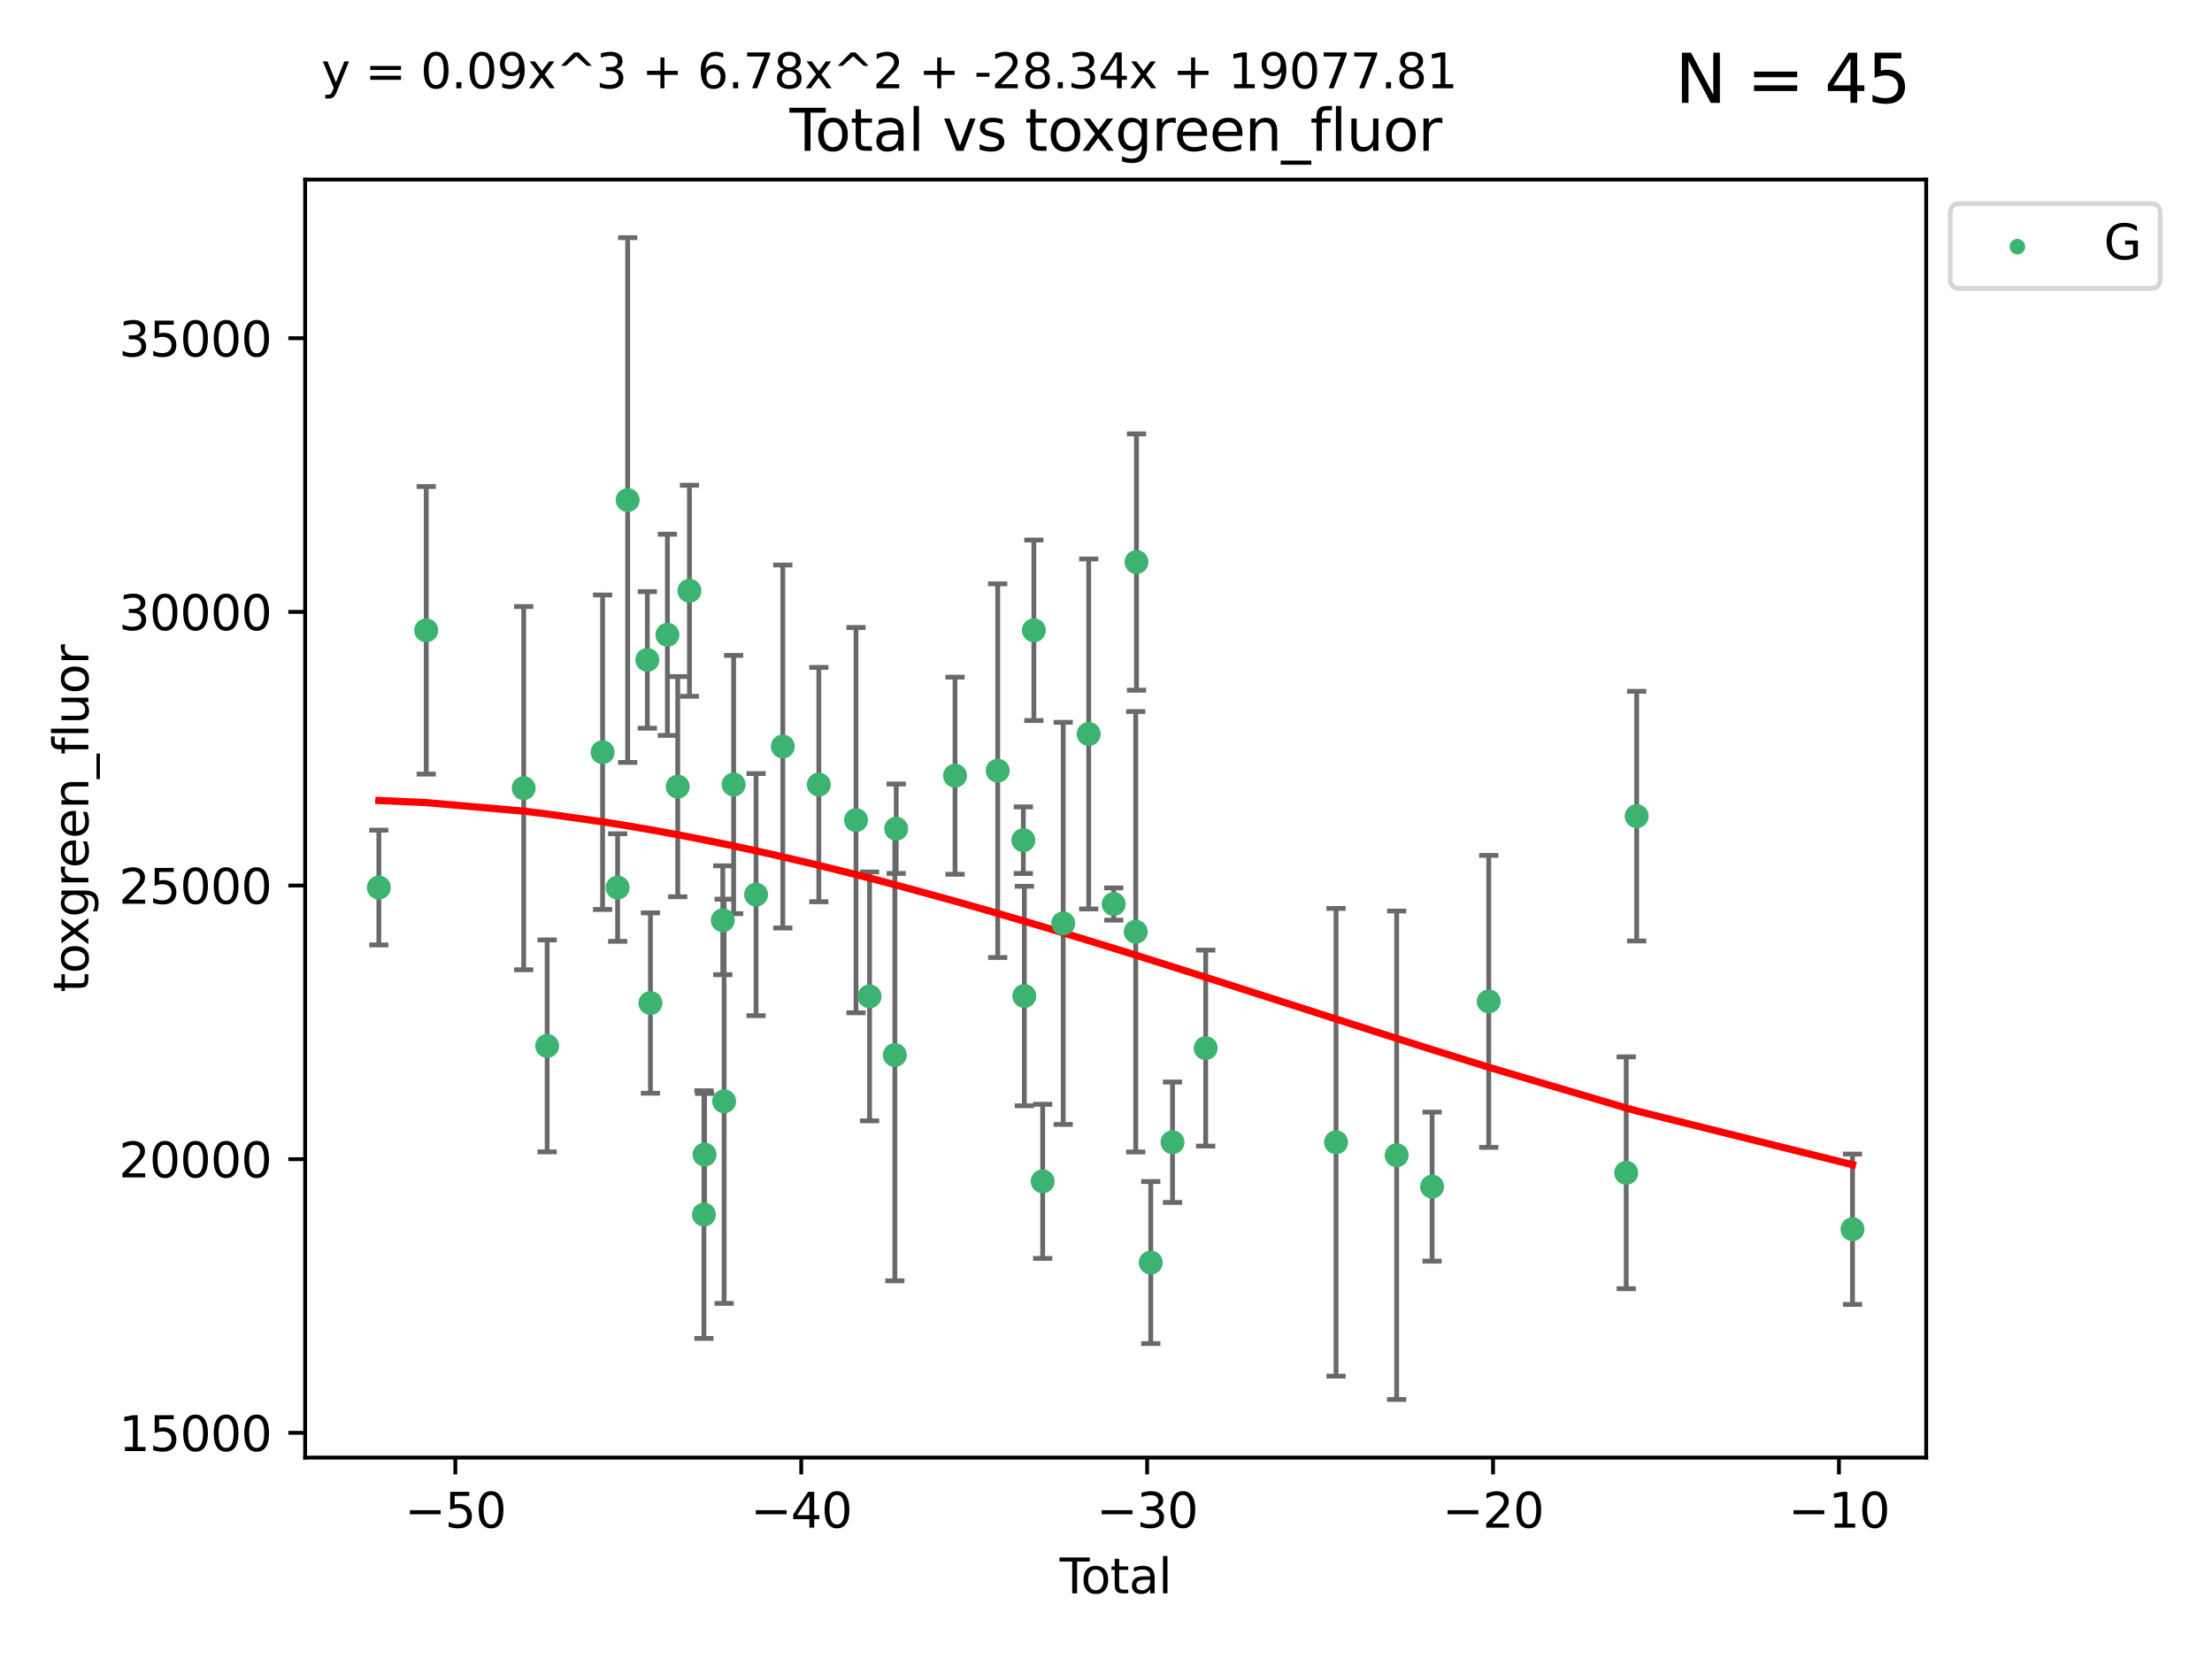 <?xml version="1.0" encoding="utf-8" standalone="no"?>
<!DOCTYPE svg PUBLIC "-//W3C//DTD SVG 1.1//EN"
  "http://www.w3.org/Graphics/SVG/1.1/DTD/svg11.dtd">
<svg xmlns:xlink="http://www.w3.org/1999/xlink" width="460.8pt" height="345.6pt" viewBox="0 0 460.8 345.6" xmlns="http://www.w3.org/2000/svg" version="1.1">
 <defs>
  <style type="text/css">*{stroke-linejoin: round; stroke-linecap: butt}</style>
 </defs>
 <g id="figure_1">
  <g id="patch_1">
   <path d="M 0 345.6 
L 460.8 345.6 
L 460.8 0 
L 0 0 
z
" style="fill: #ffffff"/>
  </g>
  <g id="axes_1">
   <g id="patch_2">
    <path d="M 63.571 303.64 
L 401.26 303.64 
L 401.26 37.411 
L 63.571 37.411 
z
" style="fill: #ffffff"/>
   </g>
   <g id="PathCollection_1">
    <defs>
     <path id="m0a42a8c20f" d="M 0 1.118 
C 0.297 1.118 0.581 1 0.791 0.791 
C 1 0.581 1.118 0.297 1.118 0 
C 1.118 -0.297 1 -0.581 0.791 -0.791 
C 0.581 -1 0.297 -1.118 0 -1.118 
C -0.297 -1.118 -0.581 -1 -0.791 -0.791 
C -1 -0.581 -1.118 -0.297 -1.118 0 
C -1.118 0.297 -1 0.581 -0.791 0.791 
C -0.581 1 -0.297 1.118 0 1.118 
z
" style="stroke: #3cb371"/>
    </defs>
    <g clip-path="url(#p0e42e072f2)">
     <use xlink:href="#m0a42a8c20f" x="78.921" y="184.891" style="fill: #3cb371; stroke: #3cb371"/>
     <use xlink:href="#m0a42a8c20f" x="88.792" y="131.311" style="fill: #3cb371; stroke: #3cb371"/>
     <use xlink:href="#m0a42a8c20f" x="109.096" y="164.185" style="fill: #3cb371; stroke: #3cb371"/>
     <use xlink:href="#m0a42a8c20f" x="113.98" y="217.876" style="fill: #3cb371; stroke: #3cb371"/>
     <use xlink:href="#m0a42a8c20f" x="125.533" y="156.702" style="fill: #3cb371; stroke: #3cb371"/>
     <use xlink:href="#m0a42a8c20f" x="128.664" y="184.893" style="fill: #3cb371; stroke: #3cb371"/>
     <use xlink:href="#m0a42a8c20f" x="130.755" y="104.172" style="fill: #3cb371; stroke: #3cb371"/>
     <use xlink:href="#m0a42a8c20f" x="134.852" y="137.469" style="fill: #3cb371; stroke: #3cb371"/>
     <use xlink:href="#m0a42a8c20f" x="135.497" y="208.956" style="fill: #3cb371; stroke: #3cb371"/>
     <use xlink:href="#m0a42a8c20f" x="139.033" y="132.24" style="fill: #3cb371; stroke: #3cb371"/>
     <use xlink:href="#m0a42a8c20f" x="141.185" y="163.873" style="fill: #3cb371; stroke: #3cb371"/>
     <use xlink:href="#m0a42a8c20f" x="143.623" y="123.063" style="fill: #3cb371; stroke: #3cb371"/>
     <use xlink:href="#m0a42a8c20f" x="146.642" y="253.019" style="fill: #3cb371; stroke: #3cb371"/>
     <use xlink:href="#m0a42a8c20f" x="146.775" y="240.522" style="fill: #3cb371; stroke: #3cb371"/>
     <use xlink:href="#m0a42a8c20f" x="150.568" y="191.705" style="fill: #3cb371; stroke: #3cb371"/>
     <use xlink:href="#m0a42a8c20f" x="150.85" y="229.421" style="fill: #3cb371; stroke: #3cb371"/>
     <use xlink:href="#m0a42a8c20f" x="152.831" y="163.43" style="fill: #3cb371; stroke: #3cb371"/>
     <use xlink:href="#m0a42a8c20f" x="157.504" y="186.366" style="fill: #3cb371; stroke: #3cb371"/>
     <use xlink:href="#m0a42a8c20f" x="163.072" y="155.508" style="fill: #3cb371; stroke: #3cb371"/>
     <use xlink:href="#m0a42a8c20f" x="170.572" y="163.442" style="fill: #3cb371; stroke: #3cb371"/>
     <use xlink:href="#m0a42a8c20f" x="178.327" y="170.85" style="fill: #3cb371; stroke: #3cb371"/>
     <use xlink:href="#m0a42a8c20f" x="181.15" y="207.57" style="fill: #3cb371; stroke: #3cb371"/>
     <use xlink:href="#m0a42a8c20f" x="186.412" y="219.779" style="fill: #3cb371; stroke: #3cb371"/>
     <use xlink:href="#m0a42a8c20f" x="186.695" y="172.638" style="fill: #3cb371; stroke: #3cb371"/>
     <use xlink:href="#m0a42a8c20f" x="198.955" y="161.592" style="fill: #3cb371; stroke: #3cb371"/>
     <use xlink:href="#m0a42a8c20f" x="207.84" y="160.543" style="fill: #3cb371; stroke: #3cb371"/>
     <use xlink:href="#m0a42a8c20f" x="213.179" y="175.023" style="fill: #3cb371; stroke: #3cb371"/>
     <use xlink:href="#m0a42a8c20f" x="213.387" y="207.486" style="fill: #3cb371; stroke: #3cb371"/>
     <use xlink:href="#m0a42a8c20f" x="215.374" y="131.299" style="fill: #3cb371; stroke: #3cb371"/>
     <use xlink:href="#m0a42a8c20f" x="217.208" y="246.092" style="fill: #3cb371; stroke: #3cb371"/>
     <use xlink:href="#m0a42a8c20f" x="221.485" y="192.354" style="fill: #3cb371; stroke: #3cb371"/>
     <use xlink:href="#m0a42a8c20f" x="226.798" y="152.899" style="fill: #3cb371; stroke: #3cb371"/>
     <use xlink:href="#m0a42a8c20f" x="232.007" y="188.327" style="fill: #3cb371; stroke: #3cb371"/>
     <use xlink:href="#m0a42a8c20f" x="236.597" y="194.101" style="fill: #3cb371; stroke: #3cb371"/>
     <use xlink:href="#m0a42a8c20f" x="236.748" y="117.085" style="fill: #3cb371; stroke: #3cb371"/>
     <use xlink:href="#m0a42a8c20f" x="239.724" y="263.017" style="fill: #3cb371; stroke: #3cb371"/>
     <use xlink:href="#m0a42a8c20f" x="244.258" y="237.951" style="fill: #3cb371; stroke: #3cb371"/>
     <use xlink:href="#m0a42a8c20f" x="251.167" y="218.342" style="fill: #3cb371; stroke: #3cb371"/>
     <use xlink:href="#m0a42a8c20f" x="278.321" y="237.957" style="fill: #3cb371; stroke: #3cb371"/>
     <use xlink:href="#m0a42a8c20f" x="290.95" y="240.658" style="fill: #3cb371; stroke: #3cb371"/>
     <use xlink:href="#m0a42a8c20f" x="298.336" y="247.196" style="fill: #3cb371; stroke: #3cb371"/>
     <use xlink:href="#m0a42a8c20f" x="310.132" y="208.607" style="fill: #3cb371; stroke: #3cb371"/>
     <use xlink:href="#m0a42a8c20f" x="338.77" y="244.314" style="fill: #3cb371; stroke: #3cb371"/>
     <use xlink:href="#m0a42a8c20f" x="340.952" y="170.014" style="fill: #3cb371; stroke: #3cb371"/>
     <use xlink:href="#m0a42a8c20f" x="385.911" y="256.066" style="fill: #3cb371; stroke: #3cb371"/>
    </g>
   </g>
   <g id="matplotlib.axis_1">
    <g id="xtick_1">
     <g id="line2d_1">
      <defs>
       <path id="mb625ff0ed2" d="M 0 0 
L 0 3.5 
" style="stroke: #000000; stroke-width: 0.8"/>
      </defs>
      <g>
       <use xlink:href="#mb625ff0ed2" x="94.856" y="303.64" style="stroke: #000000; stroke-width: 0.8"/>
      </g>
     </g>
     <g id="text_1">
      <!-- −50 -->
      <g transform="translate(84.304 318.238)scale(0.1 -0.1)">
       <defs>
        <path id="DejaVuSans-2212" d="M 678 2272 
L 4684 2272 
L 4684 1741 
L 678 1741 
L 678 2272 
z
" transform="scale(0.016)"/>
        <path id="DejaVuSans-35" d="M 691 4666 
L 3169 4666 
L 3169 4134 
L 1269 4134 
L 1269 2991 
Q 1406 3038 1543 3061 
Q 1681 3084 1819 3084 
Q 2600 3084 3056 2656 
Q 3513 2228 3513 1497 
Q 3513 744 3044 326 
Q 2575 -91 1722 -91 
Q 1428 -91 1123 -41 
Q 819 9 494 109 
L 494 744 
Q 775 591 1075 516 
Q 1375 441 1709 441 
Q 2250 441 2565 725 
Q 2881 1009 2881 1497 
Q 2881 1984 2565 2268 
Q 2250 2553 1709 2553 
Q 1456 2553 1204 2497 
Q 953 2441 691 2322 
L 691 4666 
z
" transform="scale(0.016)"/>
        <path id="DejaVuSans-30" d="M 2034 4250 
Q 1547 4250 1301 3770 
Q 1056 3291 1056 2328 
Q 1056 1369 1301 889 
Q 1547 409 2034 409 
Q 2525 409 2770 889 
Q 3016 1369 3016 2328 
Q 3016 3291 2770 3770 
Q 2525 4250 2034 4250 
z
M 2034 4750 
Q 2819 4750 3233 4129 
Q 3647 3509 3647 2328 
Q 3647 1150 3233 529 
Q 2819 -91 2034 -91 
Q 1250 -91 836 529 
Q 422 1150 422 2328 
Q 422 3509 836 4129 
Q 1250 4750 2034 4750 
z
" transform="scale(0.016)"/>
       </defs>
       <use xlink:href="#DejaVuSans-2212"/>
       <use xlink:href="#DejaVuSans-35" x="83.789"/>
       <use xlink:href="#DejaVuSans-30" x="147.412"/>
      </g>
     </g>
    </g>
    <g id="xtick_2">
     <g id="line2d_2">
      <g>
       <use xlink:href="#mb625ff0ed2" x="166.914" y="303.64" style="stroke: #000000; stroke-width: 0.8"/>
      </g>
     </g>
     <g id="text_2">
      <!-- −40 -->
      <g transform="translate(156.361 318.238)scale(0.1 -0.1)">
       <defs>
        <path id="DejaVuSans-34" d="M 2419 4116 
L 825 1625 
L 2419 1625 
L 2419 4116 
z
M 2253 4666 
L 3047 4666 
L 3047 1625 
L 3713 1625 
L 3713 1100 
L 3047 1100 
L 3047 0 
L 2419 0 
L 2419 1100 
L 313 1100 
L 313 1709 
L 2253 4666 
z
" transform="scale(0.016)"/>
       </defs>
       <use xlink:href="#DejaVuSans-2212"/>
       <use xlink:href="#DejaVuSans-34" x="83.789"/>
       <use xlink:href="#DejaVuSans-30" x="147.412"/>
      </g>
     </g>
    </g>
    <g id="xtick_3">
     <g id="line2d_3">
      <g>
       <use xlink:href="#mb625ff0ed2" x="238.971" y="303.64" style="stroke: #000000; stroke-width: 0.8"/>
      </g>
     </g>
     <g id="text_3">
      <!-- −30 -->
      <g transform="translate(228.419 318.238)scale(0.1 -0.1)">
       <defs>
        <path id="DejaVuSans-33" d="M 2597 2516 
Q 3050 2419 3304 2112 
Q 3559 1806 3559 1356 
Q 3559 666 3084 287 
Q 2609 -91 1734 -91 
Q 1441 -91 1130 -33 
Q 819 25 488 141 
L 488 750 
Q 750 597 1062 519 
Q 1375 441 1716 441 
Q 2309 441 2620 675 
Q 2931 909 2931 1356 
Q 2931 1769 2642 2001 
Q 2353 2234 1838 2234 
L 1294 2234 
L 1294 2753 
L 1863 2753 
Q 2328 2753 2575 2939 
Q 2822 3125 2822 3475 
Q 2822 3834 2567 4026 
Q 2313 4219 1838 4219 
Q 1578 4219 1281 4162 
Q 984 4106 628 3988 
L 628 4550 
Q 988 4650 1302 4700 
Q 1616 4750 1894 4750 
Q 2613 4750 3031 4423 
Q 3450 4097 3450 3541 
Q 3450 3153 3228 2886 
Q 3006 2619 2597 2516 
z
" transform="scale(0.016)"/>
       </defs>
       <use xlink:href="#DejaVuSans-2212"/>
       <use xlink:href="#DejaVuSans-33" x="83.789"/>
       <use xlink:href="#DejaVuSans-30" x="147.412"/>
      </g>
     </g>
    </g>
    <g id="xtick_4">
     <g id="line2d_4">
      <g>
       <use xlink:href="#mb625ff0ed2" x="311.029" y="303.64" style="stroke: #000000; stroke-width: 0.8"/>
      </g>
     </g>
     <g id="text_4">
      <!-- −20 -->
      <g transform="translate(300.476 318.238)scale(0.1 -0.1)">
       <defs>
        <path id="DejaVuSans-32" d="M 1228 531 
L 3431 531 
L 3431 0 
L 469 0 
L 469 531 
Q 828 903 1448 1529 
Q 2069 2156 2228 2338 
Q 2531 2678 2651 2914 
Q 2772 3150 2772 3378 
Q 2772 3750 2511 3984 
Q 2250 4219 1831 4219 
Q 1534 4219 1204 4116 
Q 875 4013 500 3803 
L 500 4441 
Q 881 4594 1212 4672 
Q 1544 4750 1819 4750 
Q 2544 4750 2975 4387 
Q 3406 4025 3406 3419 
Q 3406 3131 3298 2873 
Q 3191 2616 2906 2266 
Q 2828 2175 2409 1742 
Q 1991 1309 1228 531 
z
" transform="scale(0.016)"/>
       </defs>
       <use xlink:href="#DejaVuSans-2212"/>
       <use xlink:href="#DejaVuSans-32" x="83.789"/>
       <use xlink:href="#DejaVuSans-30" x="147.412"/>
      </g>
     </g>
    </g>
    <g id="xtick_5">
     <g id="line2d_5">
      <g>
       <use xlink:href="#mb625ff0ed2" x="383.086" y="303.64" style="stroke: #000000; stroke-width: 0.8"/>
      </g>
     </g>
     <g id="text_5">
      <!-- −10 -->
      <g transform="translate(372.534 318.238)scale(0.1 -0.1)">
       <defs>
        <path id="DejaVuSans-31" d="M 794 531 
L 1825 531 
L 1825 4091 
L 703 3866 
L 703 4441 
L 1819 4666 
L 2450 4666 
L 2450 531 
L 3481 531 
L 3481 0 
L 794 0 
L 794 531 
z
" transform="scale(0.016)"/>
       </defs>
       <use xlink:href="#DejaVuSans-2212"/>
       <use xlink:href="#DejaVuSans-31" x="83.789"/>
       <use xlink:href="#DejaVuSans-30" x="147.412"/>
      </g>
     </g>
    </g>
    <g id="text_6">
     <!-- Total -->
     <g transform="translate(220.739 331.917)scale(0.1 -0.1)">
      <defs>
       <path id="DejaVuSans-54" d="M -19 4666 
L 3928 4666 
L 3928 4134 
L 2272 4134 
L 2272 0 
L 1638 0 
L 1638 4134 
L -19 4134 
L -19 4666 
z
" transform="scale(0.016)"/>
       <path id="DejaVuSans-6f" d="M 1959 3097 
Q 1497 3097 1228 2736 
Q 959 2375 959 1747 
Q 959 1119 1226 758 
Q 1494 397 1959 397 
Q 2419 397 2687 759 
Q 2956 1122 2956 1747 
Q 2956 2369 2687 2733 
Q 2419 3097 1959 3097 
z
M 1959 3584 
Q 2709 3584 3137 3096 
Q 3566 2609 3566 1747 
Q 3566 888 3137 398 
Q 2709 -91 1959 -91 
Q 1206 -91 779 398 
Q 353 888 353 1747 
Q 353 2609 779 3096 
Q 1206 3584 1959 3584 
z
" transform="scale(0.016)"/>
       <path id="DejaVuSans-74" d="M 1172 4494 
L 1172 3500 
L 2356 3500 
L 2356 3053 
L 1172 3053 
L 1172 1153 
Q 1172 725 1289 603 
Q 1406 481 1766 481 
L 2356 481 
L 2356 0 
L 1766 0 
Q 1100 0 847 248 
Q 594 497 594 1153 
L 594 3053 
L 172 3053 
L 172 3500 
L 594 3500 
L 594 4494 
L 1172 4494 
z
" transform="scale(0.016)"/>
       <path id="DejaVuSans-61" d="M 2194 1759 
Q 1497 1759 1228 1600 
Q 959 1441 959 1056 
Q 959 750 1161 570 
Q 1363 391 1709 391 
Q 2188 391 2477 730 
Q 2766 1069 2766 1631 
L 2766 1759 
L 2194 1759 
z
M 3341 1997 
L 3341 0 
L 2766 0 
L 2766 531 
Q 2569 213 2275 61 
Q 1981 -91 1556 -91 
Q 1019 -91 701 211 
Q 384 513 384 1019 
Q 384 1609 779 1909 
Q 1175 2209 1959 2209 
L 2766 2209 
L 2766 2266 
Q 2766 2663 2505 2880 
Q 2244 3097 1772 3097 
Q 1472 3097 1187 3025 
Q 903 2953 641 2809 
L 641 3341 
Q 956 3463 1253 3523 
Q 1550 3584 1831 3584 
Q 2591 3584 2966 3190 
Q 3341 2797 3341 1997 
z
" transform="scale(0.016)"/>
       <path id="DejaVuSans-6c" d="M 603 4863 
L 1178 4863 
L 1178 0 
L 603 0 
L 603 4863 
z
" transform="scale(0.016)"/>
      </defs>
      <use xlink:href="#DejaVuSans-54"/>
      <use xlink:href="#DejaVuSans-6f" x="44.084"/>
      <use xlink:href="#DejaVuSans-74" x="105.266"/>
      <use xlink:href="#DejaVuSans-61" x="144.475"/>
      <use xlink:href="#DejaVuSans-6c" x="205.754"/>
     </g>
    </g>
   </g>
   <g id="matplotlib.axis_2">
    <g id="ytick_1">
     <g id="line2d_6">
      <defs>
       <path id="mcbe6c0818c" d="M 0 0 
L -3.5 0 
" style="stroke: #000000; stroke-width: 0.8"/>
      </defs>
      <g>
       <use xlink:href="#mcbe6c0818c" x="63.571" y="298.481" style="stroke: #000000; stroke-width: 0.8"/>
      </g>
     </g>
     <g id="text_7">
      <!-- 15000 -->
      <g transform="translate(24.759 302.28)scale(0.1 -0.1)">
       <use xlink:href="#DejaVuSans-31"/>
       <use xlink:href="#DejaVuSans-35" x="63.623"/>
       <use xlink:href="#DejaVuSans-30" x="127.246"/>
       <use xlink:href="#DejaVuSans-30" x="190.869"/>
       <use xlink:href="#DejaVuSans-30" x="254.492"/>
      </g>
     </g>
    </g>
    <g id="ytick_2">
     <g id="line2d_7">
      <g>
       <use xlink:href="#mcbe6c0818c" x="63.571" y="241.475" style="stroke: #000000; stroke-width: 0.8"/>
      </g>
     </g>
     <g id="text_8">
      <!-- 20000 -->
      <g transform="translate(24.759 245.274)scale(0.1 -0.1)">
       <use xlink:href="#DejaVuSans-32"/>
       <use xlink:href="#DejaVuSans-30" x="63.623"/>
       <use xlink:href="#DejaVuSans-30" x="127.246"/>
       <use xlink:href="#DejaVuSans-30" x="190.869"/>
       <use xlink:href="#DejaVuSans-30" x="254.492"/>
      </g>
     </g>
    </g>
    <g id="ytick_3">
     <g id="line2d_8">
      <g>
       <use xlink:href="#mcbe6c0818c" x="63.571" y="184.469" style="stroke: #000000; stroke-width: 0.8"/>
      </g>
     </g>
     <g id="text_9">
      <!-- 25000 -->
      <g transform="translate(24.759 188.268)scale(0.1 -0.1)">
       <use xlink:href="#DejaVuSans-32"/>
       <use xlink:href="#DejaVuSans-35" x="63.623"/>
       <use xlink:href="#DejaVuSans-30" x="127.246"/>
       <use xlink:href="#DejaVuSans-30" x="190.869"/>
       <use xlink:href="#DejaVuSans-30" x="254.492"/>
      </g>
     </g>
    </g>
    <g id="ytick_4">
     <g id="line2d_9">
      <g>
       <use xlink:href="#mcbe6c0818c" x="63.571" y="127.463" style="stroke: #000000; stroke-width: 0.8"/>
      </g>
     </g>
     <g id="text_10">
      <!-- 30000 -->
      <g transform="translate(24.759 131.263)scale(0.1 -0.1)">
       <use xlink:href="#DejaVuSans-33"/>
       <use xlink:href="#DejaVuSans-30" x="63.623"/>
       <use xlink:href="#DejaVuSans-30" x="127.246"/>
       <use xlink:href="#DejaVuSans-30" x="190.869"/>
       <use xlink:href="#DejaVuSans-30" x="254.492"/>
      </g>
     </g>
    </g>
    <g id="ytick_5">
     <g id="line2d_10">
      <g>
       <use xlink:href="#mcbe6c0818c" x="63.571" y="70.458" style="stroke: #000000; stroke-width: 0.8"/>
      </g>
     </g>
     <g id="text_11">
      <!-- 35000 -->
      <g transform="translate(24.759 74.257)scale(0.1 -0.1)">
       <use xlink:href="#DejaVuSans-33"/>
       <use xlink:href="#DejaVuSans-35" x="63.623"/>
       <use xlink:href="#DejaVuSans-30" x="127.246"/>
       <use xlink:href="#DejaVuSans-30" x="190.869"/>
       <use xlink:href="#DejaVuSans-30" x="254.492"/>
      </g>
     </g>
    </g>
    <g id="text_12">
     <!-- toxgreen_fluor -->
     <g transform="translate(18.401 206.72)rotate(-90)scale(0.1 -0.1)">
      <defs>
       <path id="DejaVuSans-78" d="M 3513 3500 
L 2247 1797 
L 3578 0 
L 2900 0 
L 1881 1375 
L 863 0 
L 184 0 
L 1544 1831 
L 300 3500 
L 978 3500 
L 1906 2253 
L 2834 3500 
L 3513 3500 
z
" transform="scale(0.016)"/>
       <path id="DejaVuSans-67" d="M 2906 1791 
Q 2906 2416 2648 2759 
Q 2391 3103 1925 3103 
Q 1463 3103 1205 2759 
Q 947 2416 947 1791 
Q 947 1169 1205 825 
Q 1463 481 1925 481 
Q 2391 481 2648 825 
Q 2906 1169 2906 1791 
z
M 3481 434 
Q 3481 -459 3084 -895 
Q 2688 -1331 1869 -1331 
Q 1566 -1331 1297 -1286 
Q 1028 -1241 775 -1147 
L 775 -588 
Q 1028 -725 1275 -790 
Q 1522 -856 1778 -856 
Q 2344 -856 2625 -561 
Q 2906 -266 2906 331 
L 2906 616 
Q 2728 306 2450 153 
Q 2172 0 1784 0 
Q 1141 0 747 490 
Q 353 981 353 1791 
Q 353 2603 747 3093 
Q 1141 3584 1784 3584 
Q 2172 3584 2450 3431 
Q 2728 3278 2906 2969 
L 2906 3500 
L 3481 3500 
L 3481 434 
z
" transform="scale(0.016)"/>
       <path id="DejaVuSans-72" d="M 2631 2963 
Q 2534 3019 2420 3045 
Q 2306 3072 2169 3072 
Q 1681 3072 1420 2755 
Q 1159 2438 1159 1844 
L 1159 0 
L 581 0 
L 581 3500 
L 1159 3500 
L 1159 2956 
Q 1341 3275 1631 3429 
Q 1922 3584 2338 3584 
Q 2397 3584 2469 3576 
Q 2541 3569 2628 3553 
L 2631 2963 
z
" transform="scale(0.016)"/>
       <path id="DejaVuSans-65" d="M 3597 1894 
L 3597 1613 
L 953 1613 
Q 991 1019 1311 708 
Q 1631 397 2203 397 
Q 2534 397 2845 478 
Q 3156 559 3463 722 
L 3463 178 
Q 3153 47 2828 -22 
Q 2503 -91 2169 -91 
Q 1331 -91 842 396 
Q 353 884 353 1716 
Q 353 2575 817 3079 
Q 1281 3584 2069 3584 
Q 2775 3584 3186 3129 
Q 3597 2675 3597 1894 
z
M 3022 2063 
Q 3016 2534 2758 2815 
Q 2500 3097 2075 3097 
Q 1594 3097 1305 2825 
Q 1016 2553 972 2059 
L 3022 2063 
z
" transform="scale(0.016)"/>
       <path id="DejaVuSans-6e" d="M 3513 2113 
L 3513 0 
L 2938 0 
L 2938 2094 
Q 2938 2591 2744 2837 
Q 2550 3084 2163 3084 
Q 1697 3084 1428 2787 
Q 1159 2491 1159 1978 
L 1159 0 
L 581 0 
L 581 3500 
L 1159 3500 
L 1159 2956 
Q 1366 3272 1645 3428 
Q 1925 3584 2291 3584 
Q 2894 3584 3203 3211 
Q 3513 2838 3513 2113 
z
" transform="scale(0.016)"/>
       <path id="DejaVuSans-5f" d="M 3263 -1063 
L 3263 -1509 
L -63 -1509 
L -63 -1063 
L 3263 -1063 
z
" transform="scale(0.016)"/>
       <path id="DejaVuSans-66" d="M 2375 4863 
L 2375 4384 
L 1825 4384 
Q 1516 4384 1395 4259 
Q 1275 4134 1275 3809 
L 1275 3500 
L 2222 3500 
L 2222 3053 
L 1275 3053 
L 1275 0 
L 697 0 
L 697 3053 
L 147 3053 
L 147 3500 
L 697 3500 
L 697 3744 
Q 697 4328 969 4595 
Q 1241 4863 1831 4863 
L 2375 4863 
z
" transform="scale(0.016)"/>
       <path id="DejaVuSans-75" d="M 544 1381 
L 544 3500 
L 1119 3500 
L 1119 1403 
Q 1119 906 1312 657 
Q 1506 409 1894 409 
Q 2359 409 2629 706 
Q 2900 1003 2900 1516 
L 2900 3500 
L 3475 3500 
L 3475 0 
L 2900 0 
L 2900 538 
Q 2691 219 2414 64 
Q 2138 -91 1772 -91 
Q 1169 -91 856 284 
Q 544 659 544 1381 
z
M 1991 3584 
L 1991 3584 
z
" transform="scale(0.016)"/>
      </defs>
      <use xlink:href="#DejaVuSans-74"/>
      <use xlink:href="#DejaVuSans-6f" x="39.209"/>
      <use xlink:href="#DejaVuSans-78" x="97.266"/>
      <use xlink:href="#DejaVuSans-67" x="156.445"/>
      <use xlink:href="#DejaVuSans-72" x="219.922"/>
      <use xlink:href="#DejaVuSans-65" x="258.785"/>
      <use xlink:href="#DejaVuSans-65" x="320.309"/>
      <use xlink:href="#DejaVuSans-6e" x="381.832"/>
      <use xlink:href="#DejaVuSans-5f" x="445.211"/>
      <use xlink:href="#DejaVuSans-66" x="495.211"/>
      <use xlink:href="#DejaVuSans-6c" x="530.416"/>
      <use xlink:href="#DejaVuSans-75" x="558.199"/>
      <use xlink:href="#DejaVuSans-6f" x="621.578"/>
      <use xlink:href="#DejaVuSans-72" x="682.76"/>
     </g>
    </g>
   </g>
   <g id="LineCollection_1">
    <path d="M 78.921 196.843 
L 78.921 172.938 
" clip-path="url(#p0e42e072f2)" style="fill: none; stroke: #696969"/>
    <path d="M 88.792 161.264 
L 88.792 101.358 
" clip-path="url(#p0e42e072f2)" style="fill: none; stroke: #696969"/>
    <path d="M 109.096 202.018 
L 109.096 126.353 
" clip-path="url(#p0e42e072f2)" style="fill: none; stroke: #696969"/>
    <path d="M 113.98 239.955 
L 113.98 195.797 
" clip-path="url(#p0e42e072f2)" style="fill: none; stroke: #696969"/>
    <path d="M 125.533 189.458 
L 125.533 123.946 
" clip-path="url(#p0e42e072f2)" style="fill: none; stroke: #696969"/>
    <path d="M 128.664 196.101 
L 128.664 173.685 
" clip-path="url(#p0e42e072f2)" style="fill: none; stroke: #696969"/>
    <path d="M 130.755 158.831 
L 130.755 49.513 
" clip-path="url(#p0e42e072f2)" style="fill: none; stroke: #696969"/>
    <path d="M 134.852 151.699 
L 134.852 123.239 
" clip-path="url(#p0e42e072f2)" style="fill: none; stroke: #696969"/>
    <path d="M 135.497 227.743 
L 135.497 190.169 
" clip-path="url(#p0e42e072f2)" style="fill: none; stroke: #696969"/>
    <path d="M 139.033 153.198 
L 139.033 111.281 
" clip-path="url(#p0e42e072f2)" style="fill: none; stroke: #696969"/>
    <path d="M 141.185 186.805 
L 141.185 140.941 
" clip-path="url(#p0e42e072f2)" style="fill: none; stroke: #696969"/>
    <path d="M 143.623 145.046 
L 143.623 101.081 
" clip-path="url(#p0e42e072f2)" style="fill: none; stroke: #696969"/>
    <path d="M 146.642 278.815 
L 146.642 227.224 
" clip-path="url(#p0e42e072f2)" style="fill: none; stroke: #696969"/>
    <path d="M 146.775 253.262 
L 146.775 227.782 
" clip-path="url(#p0e42e072f2)" style="fill: none; stroke: #696969"/>
    <path d="M 150.568 203.047 
L 150.568 180.363 
" clip-path="url(#p0e42e072f2)" style="fill: none; stroke: #696969"/>
    <path d="M 150.85 271.525 
L 150.85 187.317 
" clip-path="url(#p0e42e072f2)" style="fill: none; stroke: #696969"/>
    <path d="M 152.831 190.329 
L 152.831 136.532 
" clip-path="url(#p0e42e072f2)" style="fill: none; stroke: #696969"/>
    <path d="M 157.504 211.58 
L 157.504 161.153 
" clip-path="url(#p0e42e072f2)" style="fill: none; stroke: #696969"/>
    <path d="M 163.072 193.315 
L 163.072 117.701 
" clip-path="url(#p0e42e072f2)" style="fill: none; stroke: #696969"/>
    <path d="M 170.572 187.848 
L 170.572 139.036 
" clip-path="url(#p0e42e072f2)" style="fill: none; stroke: #696969"/>
    <path d="M 178.327 210.979 
L 178.327 130.72 
" clip-path="url(#p0e42e072f2)" style="fill: none; stroke: #696969"/>
    <path d="M 181.15 233.489 
L 181.15 181.651 
" clip-path="url(#p0e42e072f2)" style="fill: none; stroke: #696969"/>
    <path d="M 186.412 266.813 
L 186.412 172.745 
" clip-path="url(#p0e42e072f2)" style="fill: none; stroke: #696969"/>
    <path d="M 186.695 181.958 
L 186.695 163.318 
" clip-path="url(#p0e42e072f2)" style="fill: none; stroke: #696969"/>
    <path d="M 198.955 182.124 
L 198.955 141.059 
" clip-path="url(#p0e42e072f2)" style="fill: none; stroke: #696969"/>
    <path d="M 207.84 199.464 
L 207.84 121.623 
" clip-path="url(#p0e42e072f2)" style="fill: none; stroke: #696969"/>
    <path d="M 213.179 181.96 
L 213.179 168.086 
" clip-path="url(#p0e42e072f2)" style="fill: none; stroke: #696969"/>
    <path d="M 213.387 230.354 
L 213.387 184.618 
" clip-path="url(#p0e42e072f2)" style="fill: none; stroke: #696969"/>
    <path d="M 215.374 150.098 
L 215.374 112.499 
" clip-path="url(#p0e42e072f2)" style="fill: none; stroke: #696969"/>
    <path d="M 217.208 262.142 
L 217.208 230.042 
" clip-path="url(#p0e42e072f2)" style="fill: none; stroke: #696969"/>
    <path d="M 221.485 234.237 
L 221.485 150.471 
" clip-path="url(#p0e42e072f2)" style="fill: none; stroke: #696969"/>
    <path d="M 226.798 189.35 
L 226.798 116.448 
" clip-path="url(#p0e42e072f2)" style="fill: none; stroke: #696969"/>
    <path d="M 232.007 191.686 
L 232.007 184.968 
" clip-path="url(#p0e42e072f2)" style="fill: none; stroke: #696969"/>
    <path d="M 236.597 239.977 
L 236.597 148.224 
" clip-path="url(#p0e42e072f2)" style="fill: none; stroke: #696969"/>
    <path d="M 236.748 143.781 
L 236.748 90.389 
" clip-path="url(#p0e42e072f2)" style="fill: none; stroke: #696969"/>
    <path d="M 239.724 279.891 
L 239.724 246.142 
" clip-path="url(#p0e42e072f2)" style="fill: none; stroke: #696969"/>
    <path d="M 244.258 250.49 
L 244.258 225.412 
" clip-path="url(#p0e42e072f2)" style="fill: none; stroke: #696969"/>
    <path d="M 251.167 238.752 
L 251.167 197.932 
" clip-path="url(#p0e42e072f2)" style="fill: none; stroke: #696969"/>
    <path d="M 278.321 286.673 
L 278.321 189.242 
" clip-path="url(#p0e42e072f2)" style="fill: none; stroke: #696969"/>
    <path d="M 290.95 291.539 
L 290.95 189.778 
" clip-path="url(#p0e42e072f2)" style="fill: none; stroke: #696969"/>
    <path d="M 298.336 262.719 
L 298.336 231.673 
" clip-path="url(#p0e42e072f2)" style="fill: none; stroke: #696969"/>
    <path d="M 310.132 239.021 
L 310.132 178.192 
" clip-path="url(#p0e42e072f2)" style="fill: none; stroke: #696969"/>
    <path d="M 338.77 268.463 
L 338.77 220.165 
" clip-path="url(#p0e42e072f2)" style="fill: none; stroke: #696969"/>
    <path d="M 340.952 196.017 
L 340.952 144.011 
" clip-path="url(#p0e42e072f2)" style="fill: none; stroke: #696969"/>
    <path d="M 385.911 271.727 
L 385.911 240.405 
" clip-path="url(#p0e42e072f2)" style="fill: none; stroke: #696969"/>
   </g>
   <g id="line2d_11">
    <defs>
     <path id="mf9c646b750" d="M 2 0 
L -2 -0 
" style="stroke: #696969"/>
    </defs>
    <g clip-path="url(#p0e42e072f2)">
     <use xlink:href="#mf9c646b750" x="78.921" y="196.843" style="fill: #696969; stroke: #696969"/>
     <use xlink:href="#mf9c646b750" x="88.792" y="161.264" style="fill: #696969; stroke: #696969"/>
     <use xlink:href="#mf9c646b750" x="109.096" y="202.018" style="fill: #696969; stroke: #696969"/>
     <use xlink:href="#mf9c646b750" x="113.98" y="239.955" style="fill: #696969; stroke: #696969"/>
     <use xlink:href="#mf9c646b750" x="125.533" y="189.458" style="fill: #696969; stroke: #696969"/>
     <use xlink:href="#mf9c646b750" x="128.664" y="196.101" style="fill: #696969; stroke: #696969"/>
     <use xlink:href="#mf9c646b750" x="130.755" y="158.831" style="fill: #696969; stroke: #696969"/>
     <use xlink:href="#mf9c646b750" x="134.852" y="151.699" style="fill: #696969; stroke: #696969"/>
     <use xlink:href="#mf9c646b750" x="135.497" y="227.743" style="fill: #696969; stroke: #696969"/>
     <use xlink:href="#mf9c646b750" x="139.033" y="153.198" style="fill: #696969; stroke: #696969"/>
     <use xlink:href="#mf9c646b750" x="141.185" y="186.805" style="fill: #696969; stroke: #696969"/>
     <use xlink:href="#mf9c646b750" x="143.623" y="145.046" style="fill: #696969; stroke: #696969"/>
     <use xlink:href="#mf9c646b750" x="146.642" y="278.815" style="fill: #696969; stroke: #696969"/>
     <use xlink:href="#mf9c646b750" x="146.775" y="253.262" style="fill: #696969; stroke: #696969"/>
     <use xlink:href="#mf9c646b750" x="150.568" y="203.047" style="fill: #696969; stroke: #696969"/>
     <use xlink:href="#mf9c646b750" x="150.85" y="271.525" style="fill: #696969; stroke: #696969"/>
     <use xlink:href="#mf9c646b750" x="152.831" y="190.329" style="fill: #696969; stroke: #696969"/>
     <use xlink:href="#mf9c646b750" x="157.504" y="211.58" style="fill: #696969; stroke: #696969"/>
     <use xlink:href="#mf9c646b750" x="163.072" y="193.315" style="fill: #696969; stroke: #696969"/>
     <use xlink:href="#mf9c646b750" x="170.572" y="187.848" style="fill: #696969; stroke: #696969"/>
     <use xlink:href="#mf9c646b750" x="178.327" y="210.979" style="fill: #696969; stroke: #696969"/>
     <use xlink:href="#mf9c646b750" x="181.15" y="233.489" style="fill: #696969; stroke: #696969"/>
     <use xlink:href="#mf9c646b750" x="186.412" y="266.813" style="fill: #696969; stroke: #696969"/>
     <use xlink:href="#mf9c646b750" x="186.695" y="181.958" style="fill: #696969; stroke: #696969"/>
     <use xlink:href="#mf9c646b750" x="198.955" y="182.124" style="fill: #696969; stroke: #696969"/>
     <use xlink:href="#mf9c646b750" x="207.84" y="199.464" style="fill: #696969; stroke: #696969"/>
     <use xlink:href="#mf9c646b750" x="213.179" y="181.96" style="fill: #696969; stroke: #696969"/>
     <use xlink:href="#mf9c646b750" x="213.387" y="230.354" style="fill: #696969; stroke: #696969"/>
     <use xlink:href="#mf9c646b750" x="215.374" y="150.098" style="fill: #696969; stroke: #696969"/>
     <use xlink:href="#mf9c646b750" x="217.208" y="262.142" style="fill: #696969; stroke: #696969"/>
     <use xlink:href="#mf9c646b750" x="221.485" y="234.237" style="fill: #696969; stroke: #696969"/>
     <use xlink:href="#mf9c646b750" x="226.798" y="189.35" style="fill: #696969; stroke: #696969"/>
     <use xlink:href="#mf9c646b750" x="232.007" y="191.686" style="fill: #696969; stroke: #696969"/>
     <use xlink:href="#mf9c646b750" x="236.597" y="239.977" style="fill: #696969; stroke: #696969"/>
     <use xlink:href="#mf9c646b750" x="236.748" y="143.781" style="fill: #696969; stroke: #696969"/>
     <use xlink:href="#mf9c646b750" x="239.724" y="279.891" style="fill: #696969; stroke: #696969"/>
     <use xlink:href="#mf9c646b750" x="244.258" y="250.49" style="fill: #696969; stroke: #696969"/>
     <use xlink:href="#mf9c646b750" x="251.167" y="238.752" style="fill: #696969; stroke: #696969"/>
     <use xlink:href="#mf9c646b750" x="278.321" y="286.673" style="fill: #696969; stroke: #696969"/>
     <use xlink:href="#mf9c646b750" x="290.95" y="291.539" style="fill: #696969; stroke: #696969"/>
     <use xlink:href="#mf9c646b750" x="298.336" y="262.719" style="fill: #696969; stroke: #696969"/>
     <use xlink:href="#mf9c646b750" x="310.132" y="239.021" style="fill: #696969; stroke: #696969"/>
     <use xlink:href="#mf9c646b750" x="338.77" y="268.463" style="fill: #696969; stroke: #696969"/>
     <use xlink:href="#mf9c646b750" x="340.952" y="196.017" style="fill: #696969; stroke: #696969"/>
     <use xlink:href="#mf9c646b750" x="385.911" y="271.727" style="fill: #696969; stroke: #696969"/>
    </g>
   </g>
   <g id="line2d_12">
    <g clip-path="url(#p0e42e072f2)">
     <use xlink:href="#mf9c646b750" x="78.921" y="172.938" style="fill: #696969; stroke: #696969"/>
     <use xlink:href="#mf9c646b750" x="88.792" y="101.358" style="fill: #696969; stroke: #696969"/>
     <use xlink:href="#mf9c646b750" x="109.096" y="126.353" style="fill: #696969; stroke: #696969"/>
     <use xlink:href="#mf9c646b750" x="113.98" y="195.797" style="fill: #696969; stroke: #696969"/>
     <use xlink:href="#mf9c646b750" x="125.533" y="123.946" style="fill: #696969; stroke: #696969"/>
     <use xlink:href="#mf9c646b750" x="128.664" y="173.685" style="fill: #696969; stroke: #696969"/>
     <use xlink:href="#mf9c646b750" x="130.755" y="49.513" style="fill: #696969; stroke: #696969"/>
     <use xlink:href="#mf9c646b750" x="134.852" y="123.239" style="fill: #696969; stroke: #696969"/>
     <use xlink:href="#mf9c646b750" x="135.497" y="190.169" style="fill: #696969; stroke: #696969"/>
     <use xlink:href="#mf9c646b750" x="139.033" y="111.281" style="fill: #696969; stroke: #696969"/>
     <use xlink:href="#mf9c646b750" x="141.185" y="140.941" style="fill: #696969; stroke: #696969"/>
     <use xlink:href="#mf9c646b750" x="143.623" y="101.081" style="fill: #696969; stroke: #696969"/>
     <use xlink:href="#mf9c646b750" x="146.642" y="227.224" style="fill: #696969; stroke: #696969"/>
     <use xlink:href="#mf9c646b750" x="146.775" y="227.782" style="fill: #696969; stroke: #696969"/>
     <use xlink:href="#mf9c646b750" x="150.568" y="180.363" style="fill: #696969; stroke: #696969"/>
     <use xlink:href="#mf9c646b750" x="150.85" y="187.317" style="fill: #696969; stroke: #696969"/>
     <use xlink:href="#mf9c646b750" x="152.831" y="136.532" style="fill: #696969; stroke: #696969"/>
     <use xlink:href="#mf9c646b750" x="157.504" y="161.153" style="fill: #696969; stroke: #696969"/>
     <use xlink:href="#mf9c646b750" x="163.072" y="117.701" style="fill: #696969; stroke: #696969"/>
     <use xlink:href="#mf9c646b750" x="170.572" y="139.036" style="fill: #696969; stroke: #696969"/>
     <use xlink:href="#mf9c646b750" x="178.327" y="130.72" style="fill: #696969; stroke: #696969"/>
     <use xlink:href="#mf9c646b750" x="181.15" y="181.651" style="fill: #696969; stroke: #696969"/>
     <use xlink:href="#mf9c646b750" x="186.412" y="172.745" style="fill: #696969; stroke: #696969"/>
     <use xlink:href="#mf9c646b750" x="186.695" y="163.318" style="fill: #696969; stroke: #696969"/>
     <use xlink:href="#mf9c646b750" x="198.955" y="141.059" style="fill: #696969; stroke: #696969"/>
     <use xlink:href="#mf9c646b750" x="207.84" y="121.623" style="fill: #696969; stroke: #696969"/>
     <use xlink:href="#mf9c646b750" x="213.179" y="168.086" style="fill: #696969; stroke: #696969"/>
     <use xlink:href="#mf9c646b750" x="213.387" y="184.618" style="fill: #696969; stroke: #696969"/>
     <use xlink:href="#mf9c646b750" x="215.374" y="112.499" style="fill: #696969; stroke: #696969"/>
     <use xlink:href="#mf9c646b750" x="217.208" y="230.042" style="fill: #696969; stroke: #696969"/>
     <use xlink:href="#mf9c646b750" x="221.485" y="150.471" style="fill: #696969; stroke: #696969"/>
     <use xlink:href="#mf9c646b750" x="226.798" y="116.448" style="fill: #696969; stroke: #696969"/>
     <use xlink:href="#mf9c646b750" x="232.007" y="184.968" style="fill: #696969; stroke: #696969"/>
     <use xlink:href="#mf9c646b750" x="236.597" y="148.224" style="fill: #696969; stroke: #696969"/>
     <use xlink:href="#mf9c646b750" x="236.748" y="90.389" style="fill: #696969; stroke: #696969"/>
     <use xlink:href="#mf9c646b750" x="239.724" y="246.142" style="fill: #696969; stroke: #696969"/>
     <use xlink:href="#mf9c646b750" x="244.258" y="225.412" style="fill: #696969; stroke: #696969"/>
     <use xlink:href="#mf9c646b750" x="251.167" y="197.932" style="fill: #696969; stroke: #696969"/>
     <use xlink:href="#mf9c646b750" x="278.321" y="189.242" style="fill: #696969; stroke: #696969"/>
     <use xlink:href="#mf9c646b750" x="290.95" y="189.778" style="fill: #696969; stroke: #696969"/>
     <use xlink:href="#mf9c646b750" x="298.336" y="231.673" style="fill: #696969; stroke: #696969"/>
     <use xlink:href="#mf9c646b750" x="310.132" y="178.192" style="fill: #696969; stroke: #696969"/>
     <use xlink:href="#mf9c646b750" x="338.77" y="220.165" style="fill: #696969; stroke: #696969"/>
     <use xlink:href="#mf9c646b750" x="340.952" y="144.011" style="fill: #696969; stroke: #696969"/>
     <use xlink:href="#mf9c646b750" x="385.911" y="240.405" style="fill: #696969; stroke: #696969"/>
    </g>
   </g>
   <g id="line2d_13">
    <path d="M 78.921 166.762 
L 88.792 167.201 
L 109.096 168.976 
L 113.98 169.566 
L 125.533 171.196 
L 128.664 171.692 
L 130.755 172.036 
L 134.852 172.737 
L 135.497 172.851 
L 139.033 173.491 
L 141.185 173.892 
L 143.623 174.359 
L 146.642 174.954 
L 146.775 174.981 
L 150.568 175.755 
L 150.85 175.813 
L 152.831 176.229 
L 157.504 177.24 
L 163.072 178.495 
L 170.572 180.269 
L 178.327 182.197 
L 181.15 182.921 
L 186.412 184.301 
L 186.695 184.376 
L 198.955 187.734 
L 207.84 190.276 
L 213.179 191.841 
L 213.387 191.903 
L 215.374 192.492 
L 217.208 193.04 
L 221.485 194.327 
L 226.798 195.946 
L 232.007 197.552 
L 236.597 198.98 
L 236.748 199.027 
L 239.724 199.96 
L 244.258 201.389 
L 251.167 203.581 
L 278.321 212.285 
L 290.95 216.318 
L 298.336 218.653 
L 310.132 222.327 
L 338.77 230.818 
L 340.952 231.432 
L 385.911 242.634 
" clip-path="url(#p0e42e072f2)" style="fill: none; stroke: #ff0000; stroke-width: 1.5; stroke-linecap: square"/>
   </g>
   <g id="line2d_14">
    <defs>
     <path id="mcb5eca9f6e" d="M 0 2 
C 0.53 2 1.039 1.789 1.414 1.414 
C 1.789 1.039 2 0.53 2 0 
C 2 -0.53 1.789 -1.039 1.414 -1.414 
C 1.039 -1.789 0.53 -2 0 -2 
C -0.53 -2 -1.039 -1.789 -1.414 -1.414 
C -1.789 -1.039 -2 -0.53 -2 0 
C -2 0.53 -1.789 1.039 -1.414 1.414 
C -1.039 1.789 -0.53 2 0 2 
z
" style="stroke: #3cb371"/>
    </defs>
    <g clip-path="url(#p0e42e072f2)">
     <use xlink:href="#mcb5eca9f6e" x="78.921" y="184.891" style="fill: #3cb371; stroke: #3cb371"/>
     <use xlink:href="#mcb5eca9f6e" x="88.792" y="131.311" style="fill: #3cb371; stroke: #3cb371"/>
     <use xlink:href="#mcb5eca9f6e" x="109.096" y="164.185" style="fill: #3cb371; stroke: #3cb371"/>
     <use xlink:href="#mcb5eca9f6e" x="113.98" y="217.876" style="fill: #3cb371; stroke: #3cb371"/>
     <use xlink:href="#mcb5eca9f6e" x="125.533" y="156.702" style="fill: #3cb371; stroke: #3cb371"/>
     <use xlink:href="#mcb5eca9f6e" x="128.664" y="184.893" style="fill: #3cb371; stroke: #3cb371"/>
     <use xlink:href="#mcb5eca9f6e" x="130.755" y="104.172" style="fill: #3cb371; stroke: #3cb371"/>
     <use xlink:href="#mcb5eca9f6e" x="134.852" y="137.469" style="fill: #3cb371; stroke: #3cb371"/>
     <use xlink:href="#mcb5eca9f6e" x="135.497" y="208.956" style="fill: #3cb371; stroke: #3cb371"/>
     <use xlink:href="#mcb5eca9f6e" x="139.033" y="132.24" style="fill: #3cb371; stroke: #3cb371"/>
     <use xlink:href="#mcb5eca9f6e" x="141.185" y="163.873" style="fill: #3cb371; stroke: #3cb371"/>
     <use xlink:href="#mcb5eca9f6e" x="143.623" y="123.063" style="fill: #3cb371; stroke: #3cb371"/>
     <use xlink:href="#mcb5eca9f6e" x="146.642" y="253.019" style="fill: #3cb371; stroke: #3cb371"/>
     <use xlink:href="#mcb5eca9f6e" x="146.775" y="240.522" style="fill: #3cb371; stroke: #3cb371"/>
     <use xlink:href="#mcb5eca9f6e" x="150.568" y="191.705" style="fill: #3cb371; stroke: #3cb371"/>
     <use xlink:href="#mcb5eca9f6e" x="150.85" y="229.421" style="fill: #3cb371; stroke: #3cb371"/>
     <use xlink:href="#mcb5eca9f6e" x="152.831" y="163.43" style="fill: #3cb371; stroke: #3cb371"/>
     <use xlink:href="#mcb5eca9f6e" x="157.504" y="186.366" style="fill: #3cb371; stroke: #3cb371"/>
     <use xlink:href="#mcb5eca9f6e" x="163.072" y="155.508" style="fill: #3cb371; stroke: #3cb371"/>
     <use xlink:href="#mcb5eca9f6e" x="170.572" y="163.442" style="fill: #3cb371; stroke: #3cb371"/>
     <use xlink:href="#mcb5eca9f6e" x="178.327" y="170.85" style="fill: #3cb371; stroke: #3cb371"/>
     <use xlink:href="#mcb5eca9f6e" x="181.15" y="207.57" style="fill: #3cb371; stroke: #3cb371"/>
     <use xlink:href="#mcb5eca9f6e" x="186.412" y="219.779" style="fill: #3cb371; stroke: #3cb371"/>
     <use xlink:href="#mcb5eca9f6e" x="186.695" y="172.638" style="fill: #3cb371; stroke: #3cb371"/>
     <use xlink:href="#mcb5eca9f6e" x="198.955" y="161.592" style="fill: #3cb371; stroke: #3cb371"/>
     <use xlink:href="#mcb5eca9f6e" x="207.84" y="160.543" style="fill: #3cb371; stroke: #3cb371"/>
     <use xlink:href="#mcb5eca9f6e" x="213.179" y="175.023" style="fill: #3cb371; stroke: #3cb371"/>
     <use xlink:href="#mcb5eca9f6e" x="213.387" y="207.486" style="fill: #3cb371; stroke: #3cb371"/>
     <use xlink:href="#mcb5eca9f6e" x="215.374" y="131.299" style="fill: #3cb371; stroke: #3cb371"/>
     <use xlink:href="#mcb5eca9f6e" x="217.208" y="246.092" style="fill: #3cb371; stroke: #3cb371"/>
     <use xlink:href="#mcb5eca9f6e" x="221.485" y="192.354" style="fill: #3cb371; stroke: #3cb371"/>
     <use xlink:href="#mcb5eca9f6e" x="226.798" y="152.899" style="fill: #3cb371; stroke: #3cb371"/>
     <use xlink:href="#mcb5eca9f6e" x="232.007" y="188.327" style="fill: #3cb371; stroke: #3cb371"/>
     <use xlink:href="#mcb5eca9f6e" x="236.597" y="194.101" style="fill: #3cb371; stroke: #3cb371"/>
     <use xlink:href="#mcb5eca9f6e" x="236.748" y="117.085" style="fill: #3cb371; stroke: #3cb371"/>
     <use xlink:href="#mcb5eca9f6e" x="239.724" y="263.017" style="fill: #3cb371; stroke: #3cb371"/>
     <use xlink:href="#mcb5eca9f6e" x="244.258" y="237.951" style="fill: #3cb371; stroke: #3cb371"/>
     <use xlink:href="#mcb5eca9f6e" x="251.167" y="218.342" style="fill: #3cb371; stroke: #3cb371"/>
     <use xlink:href="#mcb5eca9f6e" x="278.321" y="237.957" style="fill: #3cb371; stroke: #3cb371"/>
     <use xlink:href="#mcb5eca9f6e" x="290.95" y="240.658" style="fill: #3cb371; stroke: #3cb371"/>
     <use xlink:href="#mcb5eca9f6e" x="298.336" y="247.196" style="fill: #3cb371; stroke: #3cb371"/>
     <use xlink:href="#mcb5eca9f6e" x="310.132" y="208.607" style="fill: #3cb371; stroke: #3cb371"/>
     <use xlink:href="#mcb5eca9f6e" x="338.77" y="244.314" style="fill: #3cb371; stroke: #3cb371"/>
     <use xlink:href="#mcb5eca9f6e" x="340.952" y="170.014" style="fill: #3cb371; stroke: #3cb371"/>
     <use xlink:href="#mcb5eca9f6e" x="385.911" y="256.066" style="fill: #3cb371; stroke: #3cb371"/>
    </g>
   </g>
   <g id="patch_3">
    <path d="M 63.571 303.64 
L 63.571 37.411 
" style="fill: none; stroke: #000000; stroke-width: 0.8; stroke-linejoin: miter; stroke-linecap: square"/>
   </g>
   <g id="patch_4">
    <path d="M 401.26 303.64 
L 401.26 37.411 
" style="fill: none; stroke: #000000; stroke-width: 0.8; stroke-linejoin: miter; stroke-linecap: square"/>
   </g>
   <g id="patch_5">
    <path d="M 63.571 303.64 
L 401.26 303.64 
" style="fill: none; stroke: #000000; stroke-width: 0.8; stroke-linejoin: miter; stroke-linecap: square"/>
   </g>
   <g id="patch_6">
    <path d="M 63.571 37.411 
L 401.26 37.411 
" style="fill: none; stroke: #000000; stroke-width: 0.8; stroke-linejoin: miter; stroke-linecap: square"/>
   </g>
   <g id="text_13">
    <!-- N = 45 -->
    <g transform="translate(348.964 21.426)scale(0.14 -0.14)">
     <defs>
      <path id="DejaVuSans-4e" d="M 628 4666 
L 1478 4666 
L 3547 763 
L 3547 4666 
L 4159 4666 
L 4159 0 
L 3309 0 
L 1241 3903 
L 1241 0 
L 628 0 
L 628 4666 
z
" transform="scale(0.016)"/>
      <path id="DejaVuSans-20" transform="scale(0.016)"/>
      <path id="DejaVuSans-3d" d="M 678 2906 
L 4684 2906 
L 4684 2381 
L 678 2381 
L 678 2906 
z
M 678 1631 
L 4684 1631 
L 4684 1100 
L 678 1100 
L 678 1631 
z
" transform="scale(0.016)"/>
     </defs>
     <use xlink:href="#DejaVuSans-4e"/>
     <use xlink:href="#DejaVuSans-20" x="74.805"/>
     <use xlink:href="#DejaVuSans-3d" x="106.592"/>
     <use xlink:href="#DejaVuSans-20" x="190.381"/>
     <use xlink:href="#DejaVuSans-34" x="222.168"/>
     <use xlink:href="#DejaVuSans-35" x="285.791"/>
    </g>
   </g>
   <g id="text_14">
    <!-- y = 0.09x^3 + 6.78x^2 + -28.34x + 19077.81 -->
    <g transform="translate(66.948 18.387)scale(0.1 -0.1)">
     <defs>
      <path id="DejaVuSans-79" d="M 2059 -325 
Q 1816 -950 1584 -1140 
Q 1353 -1331 966 -1331 
L 506 -1331 
L 506 -850 
L 844 -850 
Q 1081 -850 1212 -737 
Q 1344 -625 1503 -206 
L 1606 56 
L 191 3500 
L 800 3500 
L 1894 763 
L 2988 3500 
L 3597 3500 
L 2059 -325 
z
" transform="scale(0.016)"/>
      <path id="DejaVuSans-2e" d="M 684 794 
L 1344 794 
L 1344 0 
L 684 0 
L 684 794 
z
" transform="scale(0.016)"/>
      <path id="DejaVuSans-39" d="M 703 97 
L 703 672 
Q 941 559 1184 500 
Q 1428 441 1663 441 
Q 2288 441 2617 861 
Q 2947 1281 2994 2138 
Q 2813 1869 2534 1725 
Q 2256 1581 1919 1581 
Q 1219 1581 811 2004 
Q 403 2428 403 3163 
Q 403 3881 828 4315 
Q 1253 4750 1959 4750 
Q 2769 4750 3195 4129 
Q 3622 3509 3622 2328 
Q 3622 1225 3098 567 
Q 2575 -91 1691 -91 
Q 1453 -91 1209 -44 
Q 966 3 703 97 
z
M 1959 2075 
Q 2384 2075 2632 2365 
Q 2881 2656 2881 3163 
Q 2881 3666 2632 3958 
Q 2384 4250 1959 4250 
Q 1534 4250 1286 3958 
Q 1038 3666 1038 3163 
Q 1038 2656 1286 2365 
Q 1534 2075 1959 2075 
z
" transform="scale(0.016)"/>
      <path id="DejaVuSans-5e" d="M 2988 4666 
L 4684 2925 
L 4056 2925 
L 2681 4159 
L 1306 2925 
L 678 2925 
L 2375 4666 
L 2988 4666 
z
" transform="scale(0.016)"/>
      <path id="DejaVuSans-2b" d="M 2944 4013 
L 2944 2272 
L 4684 2272 
L 4684 1741 
L 2944 1741 
L 2944 0 
L 2419 0 
L 2419 1741 
L 678 1741 
L 678 2272 
L 2419 2272 
L 2419 4013 
L 2944 4013 
z
" transform="scale(0.016)"/>
      <path id="DejaVuSans-36" d="M 2113 2584 
Q 1688 2584 1439 2293 
Q 1191 2003 1191 1497 
Q 1191 994 1439 701 
Q 1688 409 2113 409 
Q 2538 409 2786 701 
Q 3034 994 3034 1497 
Q 3034 2003 2786 2293 
Q 2538 2584 2113 2584 
z
M 3366 4563 
L 3366 3988 
Q 3128 4100 2886 4159 
Q 2644 4219 2406 4219 
Q 1781 4219 1451 3797 
Q 1122 3375 1075 2522 
Q 1259 2794 1537 2939 
Q 1816 3084 2150 3084 
Q 2853 3084 3261 2657 
Q 3669 2231 3669 1497 
Q 3669 778 3244 343 
Q 2819 -91 2113 -91 
Q 1303 -91 875 529 
Q 447 1150 447 2328 
Q 447 3434 972 4092 
Q 1497 4750 2381 4750 
Q 2619 4750 2861 4703 
Q 3103 4656 3366 4563 
z
" transform="scale(0.016)"/>
      <path id="DejaVuSans-37" d="M 525 4666 
L 3525 4666 
L 3525 4397 
L 1831 0 
L 1172 0 
L 2766 4134 
L 525 4134 
L 525 4666 
z
" transform="scale(0.016)"/>
      <path id="DejaVuSans-38" d="M 2034 2216 
Q 1584 2216 1326 1975 
Q 1069 1734 1069 1313 
Q 1069 891 1326 650 
Q 1584 409 2034 409 
Q 2484 409 2743 651 
Q 3003 894 3003 1313 
Q 3003 1734 2745 1975 
Q 2488 2216 2034 2216 
z
M 1403 2484 
Q 997 2584 770 2862 
Q 544 3141 544 3541 
Q 544 4100 942 4425 
Q 1341 4750 2034 4750 
Q 2731 4750 3128 4425 
Q 3525 4100 3525 3541 
Q 3525 3141 3298 2862 
Q 3072 2584 2669 2484 
Q 3125 2378 3379 2068 
Q 3634 1759 3634 1313 
Q 3634 634 3220 271 
Q 2806 -91 2034 -91 
Q 1263 -91 848 271 
Q 434 634 434 1313 
Q 434 1759 690 2068 
Q 947 2378 1403 2484 
z
M 1172 3481 
Q 1172 3119 1398 2916 
Q 1625 2713 2034 2713 
Q 2441 2713 2670 2916 
Q 2900 3119 2900 3481 
Q 2900 3844 2670 4047 
Q 2441 4250 2034 4250 
Q 1625 4250 1398 4047 
Q 1172 3844 1172 3481 
z
" transform="scale(0.016)"/>
      <path id="DejaVuSans-2d" d="M 313 2009 
L 1997 2009 
L 1997 1497 
L 313 1497 
L 313 2009 
z
" transform="scale(0.016)"/>
     </defs>
     <use xlink:href="#DejaVuSans-79"/>
     <use xlink:href="#DejaVuSans-20" x="59.18"/>
     <use xlink:href="#DejaVuSans-3d" x="90.967"/>
     <use xlink:href="#DejaVuSans-20" x="174.756"/>
     <use xlink:href="#DejaVuSans-30" x="206.543"/>
     <use xlink:href="#DejaVuSans-2e" x="270.166"/>
     <use xlink:href="#DejaVuSans-30" x="301.953"/>
     <use xlink:href="#DejaVuSans-39" x="365.576"/>
     <use xlink:href="#DejaVuSans-78" x="429.199"/>
     <use xlink:href="#DejaVuSans-5e" x="488.379"/>
     <use xlink:href="#DejaVuSans-33" x="572.168"/>
     <use xlink:href="#DejaVuSans-20" x="635.791"/>
     <use xlink:href="#DejaVuSans-2b" x="667.578"/>
     <use xlink:href="#DejaVuSans-20" x="751.367"/>
     <use xlink:href="#DejaVuSans-36" x="783.154"/>
     <use xlink:href="#DejaVuSans-2e" x="846.777"/>
     <use xlink:href="#DejaVuSans-37" x="878.564"/>
     <use xlink:href="#DejaVuSans-38" x="942.188"/>
     <use xlink:href="#DejaVuSans-78" x="1005.811"/>
     <use xlink:href="#DejaVuSans-5e" x="1064.99"/>
     <use xlink:href="#DejaVuSans-32" x="1148.779"/>
     <use xlink:href="#DejaVuSans-20" x="1212.402"/>
     <use xlink:href="#DejaVuSans-2b" x="1244.189"/>
     <use xlink:href="#DejaVuSans-20" x="1327.979"/>
     <use xlink:href="#DejaVuSans-2d" x="1359.766"/>
     <use xlink:href="#DejaVuSans-32" x="1395.85"/>
     <use xlink:href="#DejaVuSans-38" x="1459.473"/>
     <use xlink:href="#DejaVuSans-2e" x="1523.096"/>
     <use xlink:href="#DejaVuSans-33" x="1554.883"/>
     <use xlink:href="#DejaVuSans-34" x="1618.506"/>
     <use xlink:href="#DejaVuSans-78" x="1682.129"/>
     <use xlink:href="#DejaVuSans-20" x="1741.309"/>
     <use xlink:href="#DejaVuSans-2b" x="1773.096"/>
     <use xlink:href="#DejaVuSans-20" x="1856.885"/>
     <use xlink:href="#DejaVuSans-31" x="1888.672"/>
     <use xlink:href="#DejaVuSans-39" x="1952.295"/>
     <use xlink:href="#DejaVuSans-30" x="2015.918"/>
     <use xlink:href="#DejaVuSans-37" x="2079.541"/>
     <use xlink:href="#DejaVuSans-37" x="2143.164"/>
     <use xlink:href="#DejaVuSans-2e" x="2206.787"/>
     <use xlink:href="#DejaVuSans-38" x="2238.574"/>
     <use xlink:href="#DejaVuSans-31" x="2302.197"/>
    </g>
   </g>
   <g id="text_15">
    <!-- Total vs toxgreen_fluor -->
    <g transform="translate(164.48 31.411)scale(0.12 -0.12)">
     <defs>
      <path id="DejaVuSans-76" d="M 191 3500 
L 800 3500 
L 1894 563 
L 2988 3500 
L 3597 3500 
L 2284 0 
L 1503 0 
L 191 3500 
z
" transform="scale(0.016)"/>
      <path id="DejaVuSans-73" d="M 2834 3397 
L 2834 2853 
Q 2591 2978 2328 3040 
Q 2066 3103 1784 3103 
Q 1356 3103 1142 2972 
Q 928 2841 928 2578 
Q 928 2378 1081 2264 
Q 1234 2150 1697 2047 
L 1894 2003 
Q 2506 1872 2764 1633 
Q 3022 1394 3022 966 
Q 3022 478 2636 193 
Q 2250 -91 1575 -91 
Q 1294 -91 989 -36 
Q 684 19 347 128 
L 347 722 
Q 666 556 975 473 
Q 1284 391 1588 391 
Q 1994 391 2212 530 
Q 2431 669 2431 922 
Q 2431 1156 2273 1281 
Q 2116 1406 1581 1522 
L 1381 1569 
Q 847 1681 609 1914 
Q 372 2147 372 2553 
Q 372 3047 722 3315 
Q 1072 3584 1716 3584 
Q 2034 3584 2315 3537 
Q 2597 3491 2834 3397 
z
" transform="scale(0.016)"/>
     </defs>
     <use xlink:href="#DejaVuSans-54"/>
     <use xlink:href="#DejaVuSans-6f" x="44.084"/>
     <use xlink:href="#DejaVuSans-74" x="105.266"/>
     <use xlink:href="#DejaVuSans-61" x="144.475"/>
     <use xlink:href="#DejaVuSans-6c" x="205.754"/>
     <use xlink:href="#DejaVuSans-20" x="233.537"/>
     <use xlink:href="#DejaVuSans-76" x="265.324"/>
     <use xlink:href="#DejaVuSans-73" x="324.504"/>
     <use xlink:href="#DejaVuSans-20" x="376.604"/>
     <use xlink:href="#DejaVuSans-74" x="408.391"/>
     <use xlink:href="#DejaVuSans-6f" x="447.6"/>
     <use xlink:href="#DejaVuSans-78" x="505.656"/>
     <use xlink:href="#DejaVuSans-67" x="564.836"/>
     <use xlink:href="#DejaVuSans-72" x="628.312"/>
     <use xlink:href="#DejaVuSans-65" x="667.176"/>
     <use xlink:href="#DejaVuSans-65" x="728.699"/>
     <use xlink:href="#DejaVuSans-6e" x="790.223"/>
     <use xlink:href="#DejaVuSans-5f" x="853.602"/>
     <use xlink:href="#DejaVuSans-66" x="903.602"/>
     <use xlink:href="#DejaVuSans-6c" x="938.807"/>
     <use xlink:href="#DejaVuSans-75" x="966.59"/>
     <use xlink:href="#DejaVuSans-6f" x="1029.969"/>
     <use xlink:href="#DejaVuSans-72" x="1091.15"/>
    </g>
   </g>
   <g id="legend_1">
    <g id="patch_7">
     <path d="M 408.26 60.089 
L 448.008 60.089 
Q 450.008 60.089 450.008 58.089 
L 450.008 44.411 
Q 450.008 42.411 448.008 42.411 
L 408.26 42.411 
Q 406.26 42.411 406.26 44.411 
L 406.26 58.089 
Q 406.26 60.089 408.26 60.089 
z
" style="fill: #ffffff; opacity: 0.8; stroke: #cccccc; stroke-linejoin: miter"/>
    </g>
    <g id="PathCollection_2">
     <g>
      <use xlink:href="#m0a42a8c20f" x="420.26" y="51.385" style="fill: #3cb371; stroke: #3cb371"/>
     </g>
    </g>
    <g id="text_16">
     <!-- G -->
     <g transform="translate(438.26 54.01)scale(0.1 -0.1)">
      <defs>
       <path id="DejaVuSans-47" d="M 3809 666 
L 3809 1919 
L 2778 1919 
L 2778 2438 
L 4434 2438 
L 4434 434 
Q 4069 175 3628 42 
Q 3188 -91 2688 -91 
Q 1594 -91 976 548 
Q 359 1188 359 2328 
Q 359 3472 976 4111 
Q 1594 4750 2688 4750 
Q 3144 4750 3555 4637 
Q 3966 4525 4313 4306 
L 4313 3634 
Q 3963 3931 3569 4081 
Q 3175 4231 2741 4231 
Q 1884 4231 1454 3753 
Q 1025 3275 1025 2328 
Q 1025 1384 1454 906 
Q 1884 428 2741 428 
Q 3075 428 3337 486 
Q 3600 544 3809 666 
z
" transform="scale(0.016)"/>
      </defs>
      <use xlink:href="#DejaVuSans-47"/>
     </g>
    </g>
   </g>
  </g>
 </g>
 <defs>
  <clipPath id="p0e42e072f2">
   <rect x="63.571" y="37.411" width="337.689" height="266.229"/>
  </clipPath>
 </defs>
</svg>
